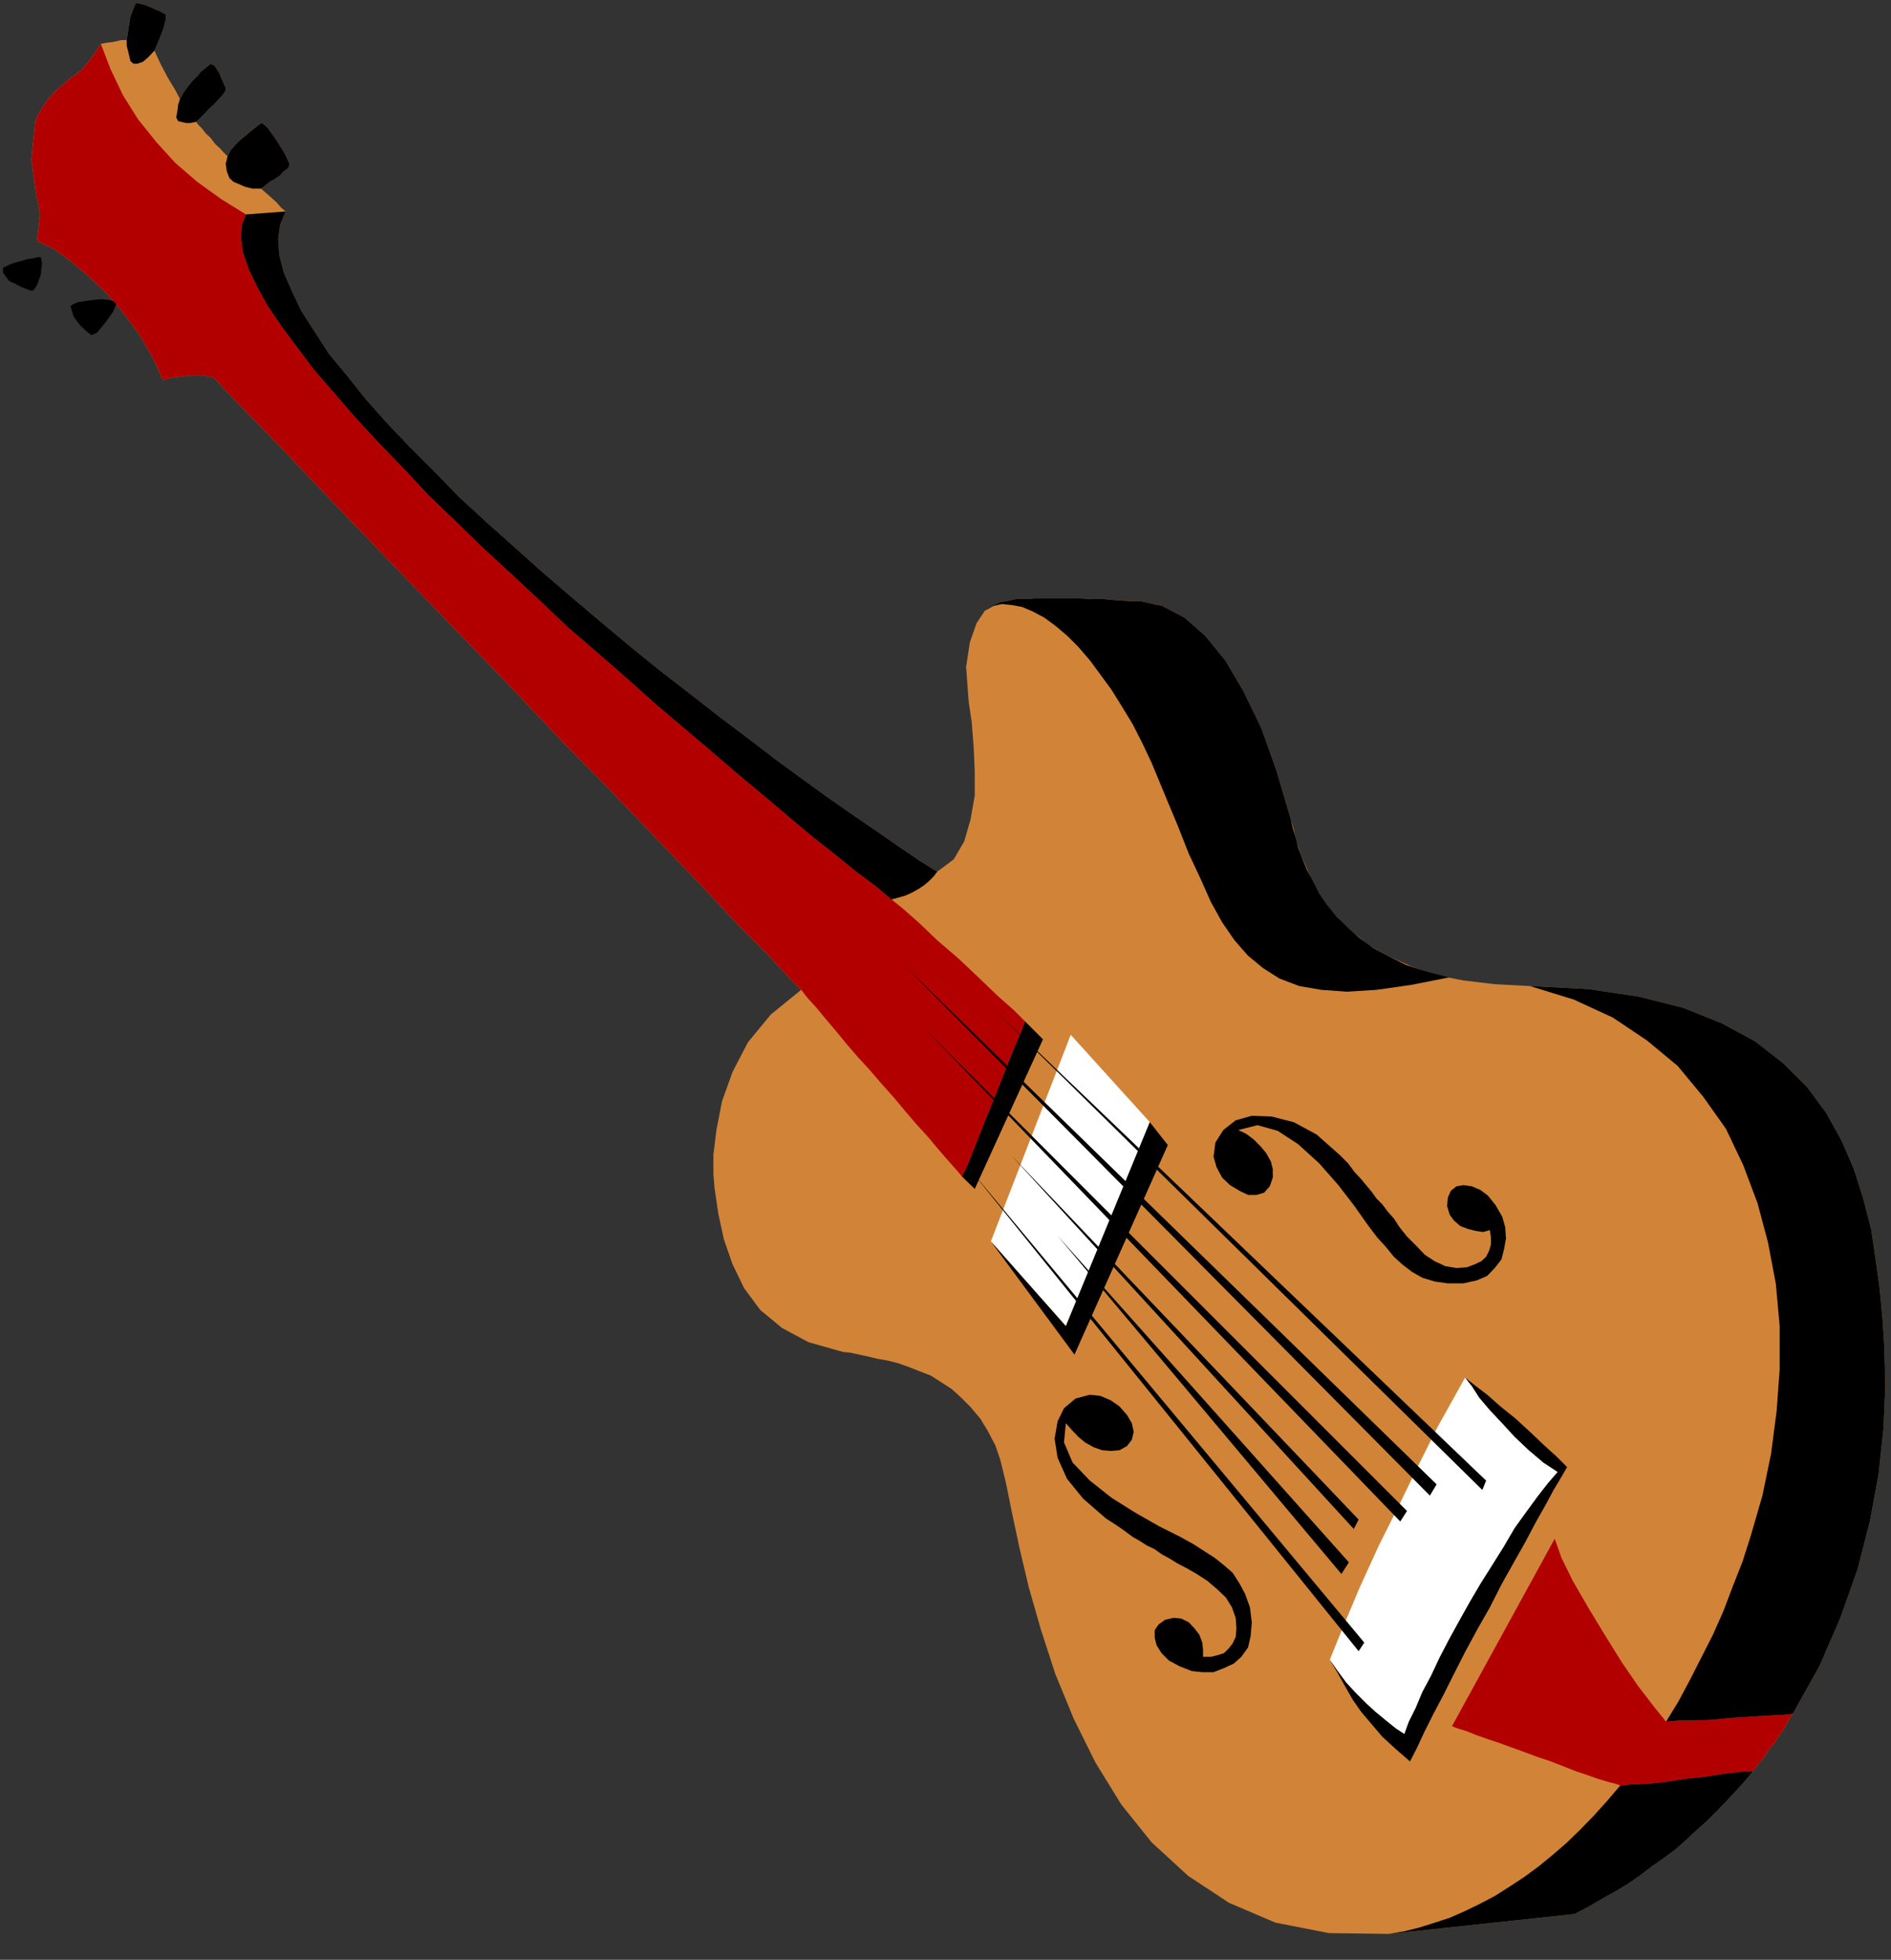 <?xml version="1.0" encoding="UTF-8" standalone="no"?>
<svg
   xmlns:ooo="http://xml.openoffice.org/svg/export"
   xmlns:dc="http://purl.org/dc/elements/1.1/"
   xmlns:cc="http://creativecommons.org/ns#"
   xmlns:rdf="http://www.w3.org/1999/02/22-rdf-syntax-ns#"
   xmlns:svg="http://www.w3.org/2000/svg"
   xmlns="http://www.w3.org/2000/svg"
   xmlns:sodipodi="http://sodipodi.sourceforge.net/DTD/sodipodi-0.dtd"
   xmlns:inkscape="http://www.inkscape.org/namespaces/inkscape"
   version="1.2"
   width="50.44mm"
   height="52.27mm"
   viewBox="0 0 5044 5227"
   preserveAspectRatio="xMidYMid"
   xml:space="preserve"
   id="svg114"
   sodipodi:docname="guitar2.svg"
   style="fill-rule:evenodd;stroke-width:28.222;stroke-linejoin:round"
   inkscape:version="0.92.5 (2060ec1f9f, 2020-04-08)"><rect x="0" y="0" width="5044" height="5227" fill="#333333" stroke="none"/><sodipodi:namedview
   pagecolor="#ffffff"
   bordercolor="#666666"
   borderopacity="1"
   objecttolerance="10"
   gridtolerance="10"
   guidetolerance="10"
   inkscape:pageopacity="0"
   inkscape:pageshadow="2"
   inkscape:window-width="664"
   inkscape:window-height="487"
   id="namedview116"
   showgrid="false"
   inkscape:zoom="0.2102413"
   inkscape:cx="95.319686"
   inkscape:cy="98.759053"
   inkscape:window-x="0"
   inkscape:window-y="0"
   inkscape:window-maximized="0"
   inkscape:current-layer="svg114" />
 <defs
   class="ClipPathGroup"
   id="defs8">
  <clipPath
   id="presentation_clip_path"
   clipPathUnits="userSpaceOnUse">
   <rect
   x="0"
   y="0"
   width="21000"
   height="29700"
   id="rect2" />
  </clipPath>
  <clipPath
   id="presentation_clip_path_shrink"
   clipPathUnits="userSpaceOnUse">
   <rect
   x="21"
   y="29"
   width="20958"
   height="29641"
   id="rect5" />
  </clipPath>
 </defs>
 <defs
   class="TextShapeIndex"
   id="defs12">
  <g
   ooo:slide="id1"
   ooo:id-list="id3"
   id="g10" />
 </defs>
 <defs
   class="EmbeddedBulletChars"
   id="defs44">
  <g
   id="bullet-char-template-57356"
   transform="matrix(4.8828125e-4,0,0,-4.8828125e-4,0,0)">
   <path
   d="M 580,1141 1163,571 580,0 -4,571 Z"
   id="path14"
   inkscape:connector-curvature="0" />
  </g>
  <g
   id="bullet-char-template-57354"
   transform="matrix(4.8828125e-4,0,0,-4.8828125e-4,0,0)">
   <path
   d="M 8,1128 H 1137 V 0 H 8 Z"
   id="path17"
   inkscape:connector-curvature="0" />
  </g>
  <g
   id="bullet-char-template-10146"
   transform="matrix(4.8828125e-4,0,0,-4.8828125e-4,0,0)">
   <path
   d="M 174,0 602,739 174,1481 1456,739 Z M 1358,739 309,1346 659,739 Z"
   id="path20"
   inkscape:connector-curvature="0" />
  </g>
  <g
   id="bullet-char-template-10132"
   transform="matrix(4.8828125e-4,0,0,-4.8828125e-4,0,0)">
   <path
   d="M 2015,739 1276,0 H 717 l 543,543 H 174 v 393 h 1086 l -543,545 h 557 z"
   id="path23"
   inkscape:connector-curvature="0" />
  </g>
  <g
   id="bullet-char-template-10007"
   transform="matrix(4.8828125e-4,0,0,-4.8828125e-4,0,0)">
   <path
   d="m 0,-2 c -7,16 -16,29 -25,39 l 381,530 c -94,256 -141,385 -141,387 0,25 13,38 40,38 9,0 21,-2 34,-5 21,4 42,12 65,25 l 27,-13 111,-251 280,301 64,-25 24,25 c 21,-10 41,-24 62,-43 C 886,937 835,863 770,784 769,783 710,716 594,584 L 774,223 c 0,-27 -21,-55 -63,-84 l 16,-20 C 717,90 699,76 672,76 641,76 570,178 457,381 L 164,-76 c -22,-34 -53,-51 -92,-51 -42,0 -63,17 -64,51 -7,9 -10,24 -10,44 0,9 1,19 2,30 z"
   id="path26"
   inkscape:connector-curvature="0" />
  </g>
  <g
   id="bullet-char-template-10004"
   transform="matrix(4.8828125e-4,0,0,-4.8828125e-4,0,0)">
   <path
   d="M 285,-33 C 182,-33 111,30 74,156 52,228 41,333 41,471 c 0,78 14,145 41,201 34,71 87,106 158,106 53,0 88,-31 106,-94 l 23,-176 c 8,-64 28,-97 59,-98 l 735,706 c 11,11 33,17 66,17 42,0 63,-15 63,-46 V 965 c 0,-36 -10,-64 -30,-84 L 442,47 C 390,-6 338,-33 285,-33 Z"
   id="path29"
   inkscape:connector-curvature="0" />
  </g>
  <g
   id="bullet-char-template-9679"
   transform="matrix(4.8828125e-4,0,0,-4.8828125e-4,0,0)">
   <path
   d="M 813,0 C 632,0 489,54 383,161 276,268 223,411 223,592 c 0,181 53,324 160,431 106,107 249,161 430,161 179,0 323,-54 432,-161 108,-107 162,-251 162,-431 0,-180 -54,-324 -162,-431 C 1136,54 992,0 813,0 Z"
   id="path32"
   inkscape:connector-curvature="0" />
  </g>
  <g
   id="bullet-char-template-8226"
   transform="matrix(4.8828125e-4,0,0,-4.8828125e-4,0,0)">
   <path
   d="m 346,457 c -73,0 -137,26 -191,78 -54,51 -81,114 -81,188 0,73 27,136 81,188 54,52 118,78 191,78 73,0 134,-26 185,-79 51,-51 77,-114 77,-187 0,-75 -25,-137 -76,-188 -50,-52 -112,-78 -186,-78 z"
   id="path35"
   inkscape:connector-curvature="0" />
  </g>
  <g
   id="bullet-char-template-8211"
   transform="matrix(4.8828125e-4,0,0,-4.8828125e-4,0,0)">
   <path
   d="M -4,459 H 1135 V 606 H -4 Z"
   id="path38"
   inkscape:connector-curvature="0" />
  </g>
  <g
   id="bullet-char-template-61548"
   transform="matrix(4.8828125e-4,0,0,-4.8828125e-4,0,0)">
   <path
   d="m 173,740 c 0,163 58,303 173,419 116,115 255,173 419,173 163,0 302,-58 418,-173 116,-116 174,-256 174,-419 0,-163 -58,-303 -174,-418 C 1067,206 928,148 765,148 601,148 462,206 346,322 231,437 173,577 173,740 Z"
   id="path41"
   inkscape:connector-curvature="0" />
  </g>
 </defs>
 <g
   id="g49"
   transform="translate(-7978,-12236)">
  <g
   id="id2"
   class="Master_Slide">
   <g
   id="bg-id2"
   class="Background" />
   <g
   id="bo-id2"
   class="BackgroundObjects" />
  </g>
 </g>
 <g
   class="SlideGroup"
   id="g112"
   transform="translate(-7978,-12236)">
  <g
   id="g110">
   <g
   id="container-id1">
    <g
   id="id1"
   class="Slide"
   clip-path="url(#presentation_clip_path)">
     <g
   class="Page"
   id="g106">
      <g
   class="Graphic"
   id="g104">
       <g
   id="id3">
        <rect
   class="BoundingBox"
   x="7978"
   y="12236"
   width="5044"
   height="5227"
   id="rect51"
   style="fill:none;stroke:none" />
        <path
   d="m 11683,17394 495,-53 38,-20 36,-21 36,-20 33,-20 33,-23 30,-23 33,-23 31,-23 28,-25 28,-26 28,-25 25,-25 25,-26 26,-28 23,-25 23,-28 15,-20 15,-18 13,-21 15,-17 13,-21 12,-17 11,-21 12,-18 71,-127 56,-129 46,-130 33,-129 23,-125 13,-122 5,-114 -3,-107 -5,-74 -7,-76 -11,-79 -12,-81 -21,-81 -25,-79 -33,-76 -41,-74 -51,-69 -63,-63 -76,-59 -89,-48 -102,-41 -119,-30 -135,-20 -155,-8 -94,-5 -84,-10 -76,-15 -64,-23 -58,-26 -51,-28 -41,-33 -38,-33 -30,-35 -26,-36 -20,-38 -15,-36 -15,-35 -11,-33 -7,-31 -8,-28 -38,-129 -41,-115 -48,-99 -48,-81 -54,-66 -55,-48 -59,-31 -61,-13 h -30 l -31,-2 -33,-3 h -30 l -33,-2 h -31 -33 -28 -28 l -28,2 h -25 l -21,5 -20,3 -18,8 -12,7 -11,8 -22,33 -18,51 -10,66 7,94 8,53 5,64 3,66 v 66 l -11,63 -17,59 -28,48 -44,33 -48,-30 -53,-36 -59,-41 -63,-43 -66,-46 -69,-50 -74,-54 -73,-56 -77,-58 -78,-61 -79,-61 -79,-64 -79,-66 -78,-66 -77,-66 -76,-68 -74,-66 -73,-67 -66,-68 -66,-66 -61,-64 -56,-63 -51,-64 -48,-58 -38,-59 -36,-56 -25,-53 -21,-48 -12,-46 -3,-43 5,-38 15,-36 -12,-10 -13,-15 -18,-16 -23,-20 10,-7 13,-11 13,-7 15,-10 10,-11 10,-7 5,-8 v -5 l -10,-23 -23,-38 -25,-35 -15,-13 -5,2 -10,8 -13,10 -15,13 -16,13 -12,12 -13,15 -8,16 -10,-10 -10,-11 -13,-12 -12,-16 -13,-12 -10,-13 -10,-10 -6,-8 8,-7 13,-13 12,-13 16,-15 12,-13 11,-12 7,-11 v -7 l -7,-15 -11,-26 -12,-18 -10,-5 -6,5 -10,8 -10,8 -10,12 -13,13 -12,15 -11,15 -10,18 -12,-23 -21,-35 -20,-38 -15,-33 10,-23 13,-33 7,-26 v -15 l -5,-2 -10,-6 -13,-5 -15,-7 -13,-5 -12,-3 -8,-2 -5,2 -5,13 -8,20 -5,31 -5,33 h -15 l -21,5 -17,2 -16,3 -15,23 -18,25 -20,23 -20,15 -11,8 -12,10 -15,13 -16,15 -15,18 -13,18 -12,20 -8,20 -10,99 10,79 13,69 -8,71 43,20 46,33 48,41 49,46 45,53 41,56 36,61 28,61 15,-5 18,-3 17,-2 21,-3 h 17 18 l 15,3 13,2 38,41 64,66 84,86 101,107 115,120 127,132 132,137 137,142 135,143 132,134 124,130 112,117 97,104 81,81 56,61 33,33 -81,66 -61,74 -41,79 -28,78 -15,77 -8,66 v 53 l 3,36 10,68 15,69 23,66 31,64 43,58 58,48 71,38 92,26 20,2 23,5 23,5 25,6 28,5 28,7 28,10 28,11 31,12 28,18 28,18 25,23 25,25 26,31 20,33 20,38 13,38 15,61 16,79 20,94 25,106 33,115 38,117 49,119 58,117 69,112 81,101 97,89 109,72 124,53 143,28 z"
   id="path53"
   inkscape:connector-curvature="0"
   style="fill:#d18438;stroke:none" />
        <path
   d="m 12300,16998 36,-3 43,-2 46,-5 51,-8 50,-5 49,-8 43,-5 36,-2 15,-20 15,-18 13,-21 15,-17 13,-21 12,-17 11,-21 12,-18 -30,3 -41,2 -46,3 -50,3 -49,5 -48,2 h -41 l -33,3 -33,-41 -43,-56 -43,-63 -46,-74 -43,-71 -41,-71 -30,-61 -18,-51 -274,500 15,6 23,7 25,10 28,10 33,11 33,12 36,13 35,13 36,12 33,13 33,13 30,10 28,10 26,8 20,5 z"
   id="path55"
   inkscape:connector-curvature="0"
   style="fill:#b20000;stroke:none" />
        <path
   d="m 10356,14635 -43,-36 -51,-38 -53,-43 -61,-48 -61,-51 -66,-56 -71,-59 -71,-61 -74,-63 -76,-64 -76,-68 -79,-69 -79,-68 -76,-72 -76,-71 -77,-71 -73,-71 -72,-69 -66,-71 -66,-68 -61,-66 -58,-67 -53,-61 -46,-61 -43,-58 -36,-53 -28,-51 -23,-48 -15,-44 -5,-38 2,-35 11,-28 -66,-41 -64,-46 -58,-50 -51,-56 -49,-61 -40,-64 -33,-69 -26,-68 -15,23 -18,25 -20,23 -20,15 -11,8 -12,10 -15,13 -16,15 -15,18 -13,18 -12,20 -8,20 -10,99 10,79 13,69 -8,71 43,20 46,33 48,41 49,46 45,53 41,56 36,61 28,61 15,-5 18,-3 17,-2 21,-3 h 17 18 l 15,3 13,2 38,41 64,66 84,86 101,107 115,120 127,132 132,137 137,142 135,143 132,134 124,130 112,117 97,104 81,81 56,61 33,33 18,23 23,25 23,28 28,33 27,33 31,36 33,36 30,35 34,38 30,36 30,35 31,34 25,30 26,30 23,26 17,20 16,-33 20,-51 25,-63 28,-69 26,-66 23,-58 20,-46 10,-28 -30,-30 -44,-39 -50,-48 -54,-51 -56,-48 -48,-46 -43,-38 z"
   id="path57"
   inkscape:connector-curvature="0"
   style="fill:#b20000;stroke:none" />
        <path
   d="m 11525,16663 36,-89 43,-102 51,-112 56,-112 53,-109 48,-96 44,-79 30,-54 18,23 20,31 28,33 33,35 33,36 38,36 39,33 38,25 -26,30 -28,36 -30,41 -31,43 -28,48 -30,48 -31,49 -30,51 -28,50 -28,51 -25,48 -23,49 -23,43 -18,43 -18,36 -12,33 -23,-15 -26,-21 -28,-23 -25,-23 -28,-28 -25,-27 -23,-31 z"
   id="path59"
   inkscape:connector-curvature="0"
   style="fill:#ffffff;stroke:none" />
        <path
   d="m 10621,15547 213,-551 211,233 -224,544 z"
   id="path61"
   inkscape:connector-curvature="0"
   style="fill:#ffffff;stroke:none" />
        <path
   d="m 8390,12371 10,-23 13,-33 7,-26 v -15 l -5,-2 -10,-6 -13,-5 -15,-7 -13,-5 -12,-3 -8,-2 -5,2 -5,13 -8,20 -5,31 -5,33 v 15 l 5,20 5,21 8,7 h 10 l 15,-5 15,-13 z"
   id="path63"
   inkscape:connector-curvature="0"
   style="fill:#000000;stroke:none" />
        <path
   d="m 8501,12561 8,-7 13,-13 12,-13 16,-15 12,-13 11,-12 7,-11 v -7 l -7,-15 -11,-26 -12,-18 -10,-5 -6,5 -10,8 -10,8 -10,12 -13,13 -12,15 -11,15 -10,18 -5,16 -2,17 -3,16 5,10 8,2 13,3 h 12 z"
   id="path65"
   inkscape:connector-curvature="0"
   style="fill:#000000;stroke:none" />
        <path
   d="m 8674,12739 10,-7 13,-11 13,-7 15,-10 10,-11 10,-7 5,-8 v -5 l -10,-23 -23,-38 -25,-35 -15,-13 -5,2 -10,8 -13,10 -15,13 -16,13 -12,12 -13,15 -8,16 -5,20 3,20 7,18 11,10 12,5 18,8 20,5 z"
   id="path67"
   inkscape:connector-curvature="0"
   style="fill:#000000;stroke:none" />
        <path
   d="m 7986,12950 5,-2 12,-6 13,-5 18,-5 18,-5 15,-2 13,-3 h 7 l 3,15 -3,31 -10,28 -10,15 h -8 l -12,-5 -13,-5 -15,-8 -16,-7 -10,-13 -7,-10 z"
   id="path69"
   inkscape:connector-curvature="0"
   style="fill:#000000;stroke:none" />
        <path
   d="m 8166,13052 8,-5 12,-5 18,-3 23,-3 20,-2 21,2 12,3 8,8 -8,20 -20,28 -23,28 -15,7 -13,-10 -18,-17 -17,-23 z"
   id="path71"
   inkscape:connector-curvature="0"
   style="fill:#000000;stroke:none" />
        <path
   d="m 12654,16960 -23,28 -23,25 -26,28 -25,26 -25,25 -28,25 -28,26 -28,25 -31,23 -33,23 -30,23 -33,23 -33,20 -36,20 -36,21 -38,20 -495,53 41,-7 40,-10 41,-13 40,-13 41,-18 41,-20 38,-20 41,-26 38,-25 38,-28 38,-31 38,-33 36,-35 35,-36 36,-40 35,-41 36,-3 43,-2 46,-5 51,-8 50,-5 49,-8 43,-5 z"
   id="path73"
   inkscape:connector-curvature="0"
   style="fill:#000000;stroke:none" />
        <path
   d="m 12760,16807 71,-127 56,-129 46,-130 33,-129 23,-125 13,-122 5,-114 -3,-107 -5,-74 -7,-76 -11,-79 -12,-81 -21,-81 -25,-79 -33,-76 -41,-74 -51,-69 -63,-63 -76,-59 -89,-48 -102,-41 -119,-30 -135,-20 -155,-8 117,36 104,48 91,61 82,68 68,82 61,86 46,97 38,101 28,105 21,111 10,112 v 115 l -8,111 -15,115 -23,111 -31,107 -22,69 -26,66 -25,66 -28,63 -31,61 -30,59 -31,58 -33,54 33,-3 h 41 l 48,-2 49,-5 50,-3 46,-3 41,-2 z"
   id="path75"
   inkscape:connector-curvature="0"
   style="fill:#000000;stroke:none" />
        <path
   d="m 11843,14843 -58,-15 -56,-18 -46,-23 -43,-23 -38,-28 -31,-28 -28,-27 -25,-31 -21,-30 -17,-34 -16,-30 -12,-30 -11,-28 -7,-28 -8,-26 -5,-23 -38,-129 -41,-115 -48,-99 -48,-81 -54,-66 -55,-48 -59,-31 -61,-13 h -30 l -31,-2 -33,-3 h -30 l -33,-2 h -31 -33 -28 -28 l -28,2 h -25 l -21,5 -20,3 -18,8 -12,7 -11,8 23,-13 23,-5 28,3 26,5 28,12 30,16 30,22 31,26 30,30 31,36 28,38 30,41 28,45 28,46 26,51 25,53 36,87 33,79 30,76 31,66 28,63 30,54 33,48 36,41 40,33 44,28 53,20 58,10 69,5 79,-5 91,-13 z"
   id="path77"
   inkscape:connector-curvature="0"
   style="fill:#000000;stroke:none" />
        <path
   d="m 11886,15910 18,23 20,31 28,33 33,35 33,36 38,36 39,33 38,25 -26,30 -28,36 -30,41 -31,43 -28,48 -30,48 -31,49 -30,51 -28,50 -28,51 -25,48 -23,49 -23,43 -18,43 -18,36 -12,33 -23,-15 -26,-21 -28,-23 -25,-23 -28,-28 -25,-27 -23,-31 -21,-30 21,35 20,36 20,35 23,33 28,33 28,33 36,33 38,33 18,-35 20,-43 23,-46 28,-53 28,-56 30,-59 33,-61 33,-58 31,-61 33,-59 30,-53 28,-53 26,-46 22,-41 21,-35 15,-26 -28,-28 -33,-30 -38,-36 -38,-35 -41,-33 -35,-31 -33,-25 z"
   id="path79"
   inkscape:connector-curvature="0"
   style="fill:#000000;stroke:none" />
        <path
   d="m 8740,12800 -15,36 -5,38 3,43 12,46 21,48 25,53 36,56 38,59 48,58 51,64 56,63 61,64 66,66 66,68 73,67 74,66 76,68 77,66 78,66 79,66 79,64 79,61 78,61 77,58 73,56 74,54 69,50 66,46 63,43 59,41 53,36 48,30 -10,13 -12,12 -13,11 -15,10 -18,10 -18,8 -18,5 -18,5 -43,-36 -51,-38 -53,-43 -61,-48 -61,-51 -66,-56 -71,-59 -71,-61 -74,-63 -76,-64 -76,-68 -79,-69 -79,-68 -76,-72 -76,-71 -77,-71 -73,-71 -72,-69 -66,-71 -66,-68 -61,-66 -58,-67 -53,-61 -46,-61 -43,-58 -36,-53 -28,-51 -23,-48 -15,-44 -5,-38 2,-35 11,-28 z"
   id="path81"
   inkscape:connector-curvature="0"
   style="fill:#000000;stroke:none" />
        <path
   d="m 10712,14960 -10,28 -20,46 -23,58 -26,66 -28,69 -25,63 -20,51 -16,33 34,33 182,-399 z"
   id="path83"
   inkscape:connector-curvature="0"
   style="fill:#000000;stroke:none" />
        <path
   d="m 11045,15229 -224,544 -200,-226 223,302 249,-559 z"
   id="path85"
   inkscape:connector-curvature="0"
   style="fill:#000000;stroke:none" />
        <path
   d="m 11215,15321 5,-38 21,-33 33,-26 43,-12 53,2 59,15 61,33 61,54 23,23 17,23 16,17 15,18 15,18 13,18 15,15 15,20 16,18 15,23 20,25 23,23 25,26 26,17 28,13 30,5 28,-2 21,-8 17,-8 13,-12 8,-16 5,-17 v -18 l -3,-20 -18,5 -20,-3 -20,-5 -21,-8 -17,-15 -11,-15 -7,-23 2,-23 8,-18 15,-12 18,-3 23,3 23,10 20,15 20,25 18,31 8,28 2,30 -5,28 -7,28 -18,23 -20,21 -28,12 -36,8 h -41 l -35,-5 -33,-10 -28,-16 -26,-20 -22,-20 -21,-26 -23,-25 -25,-33 -36,-51 -43,-56 -51,-58 -56,-51 -55,-36 -54,-15 -51,13 21,10 20,15 18,18 15,18 13,23 5,20 v 23 l -8,23 -15,17 -20,6 h -23 l -23,-11 -25,-15 -21,-20 -15,-28 z"
   id="path87"
   inkscape:connector-curvature="0"
   style="fill:#000000;stroke:none" />
        <path
   d="m 10885,15956 -38,10 -31,26 -17,35 -8,46 8,51 25,56 43,53 61,53 28,18 23,16 20,15 21,12 17,11 21,10 18,13 22,12 21,13 25,13 26,15 28,18 27,23 23,22 16,26 10,28 2,28 -2,23 -8,17 -10,13 -13,13 -15,5 -20,5 h -21 v -18 l -2,-20 -8,-21 -13,-17 -15,-16 -20,-10 -20,-2 -23,5 -18,13 -10,15 v 20 l 5,20 13,21 20,20 28,15 33,13 28,3 h 30 l 28,-11 26,-12 20,-18 18,-25 7,-31 3,-36 -5,-40 -13,-36 -15,-28 -18,-28 -23,-20 -25,-20 -28,-18 -28,-18 -36,-20 -56,-28 -63,-36 -64,-40 -58,-46 -46,-48 -23,-54 5,-51 16,18 17,18 18,15 23,13 23,8 23,2 23,-2 20,-11 13,-17 5,-21 -5,-23 -13,-22 -20,-23 -23,-16 -28,-12 z"
   id="path89"
   inkscape:connector-curvature="0"
   style="fill:#000000;stroke:none" />
        <path
   d="m 11602,16640 -1040,-1289 1055,1266 z"
   id="path91"
   inkscape:connector-curvature="0"
   style="fill:#000000;stroke:none" />
        <path
   d="m 11556,16434 -757,-902 777,871 z"
   id="path93"
   inkscape:connector-curvature="0"
   style="fill:#000000;stroke:none" />
        <path
   d="m 11589,16314 -915,-998 928,973 z"
   id="path95"
   inkscape:connector-curvature="0"
   style="fill:#000000;stroke:none" />
        <path
   d="m 11713,16294 -1273,-1319 1291,1291 z"
   id="path97"
   inkscape:connector-curvature="0"
   style="fill:#000000;stroke:none" />
        <path
   d="m 11792,16225 -1405,-1417 1423,1387 z"
   id="path99"
   inkscape:connector-curvature="0"
   style="fill:#000000;stroke:none" />
        <path
   d="m 11932,16210 -1299,-1278 1309,1253 z"
   id="path101"
   inkscape:connector-curvature="0"
   style="fill:#000000;stroke:none" />
       </g>
      </g>
     </g>
    </g>
   </g>
  </g>
 </g>
</svg>